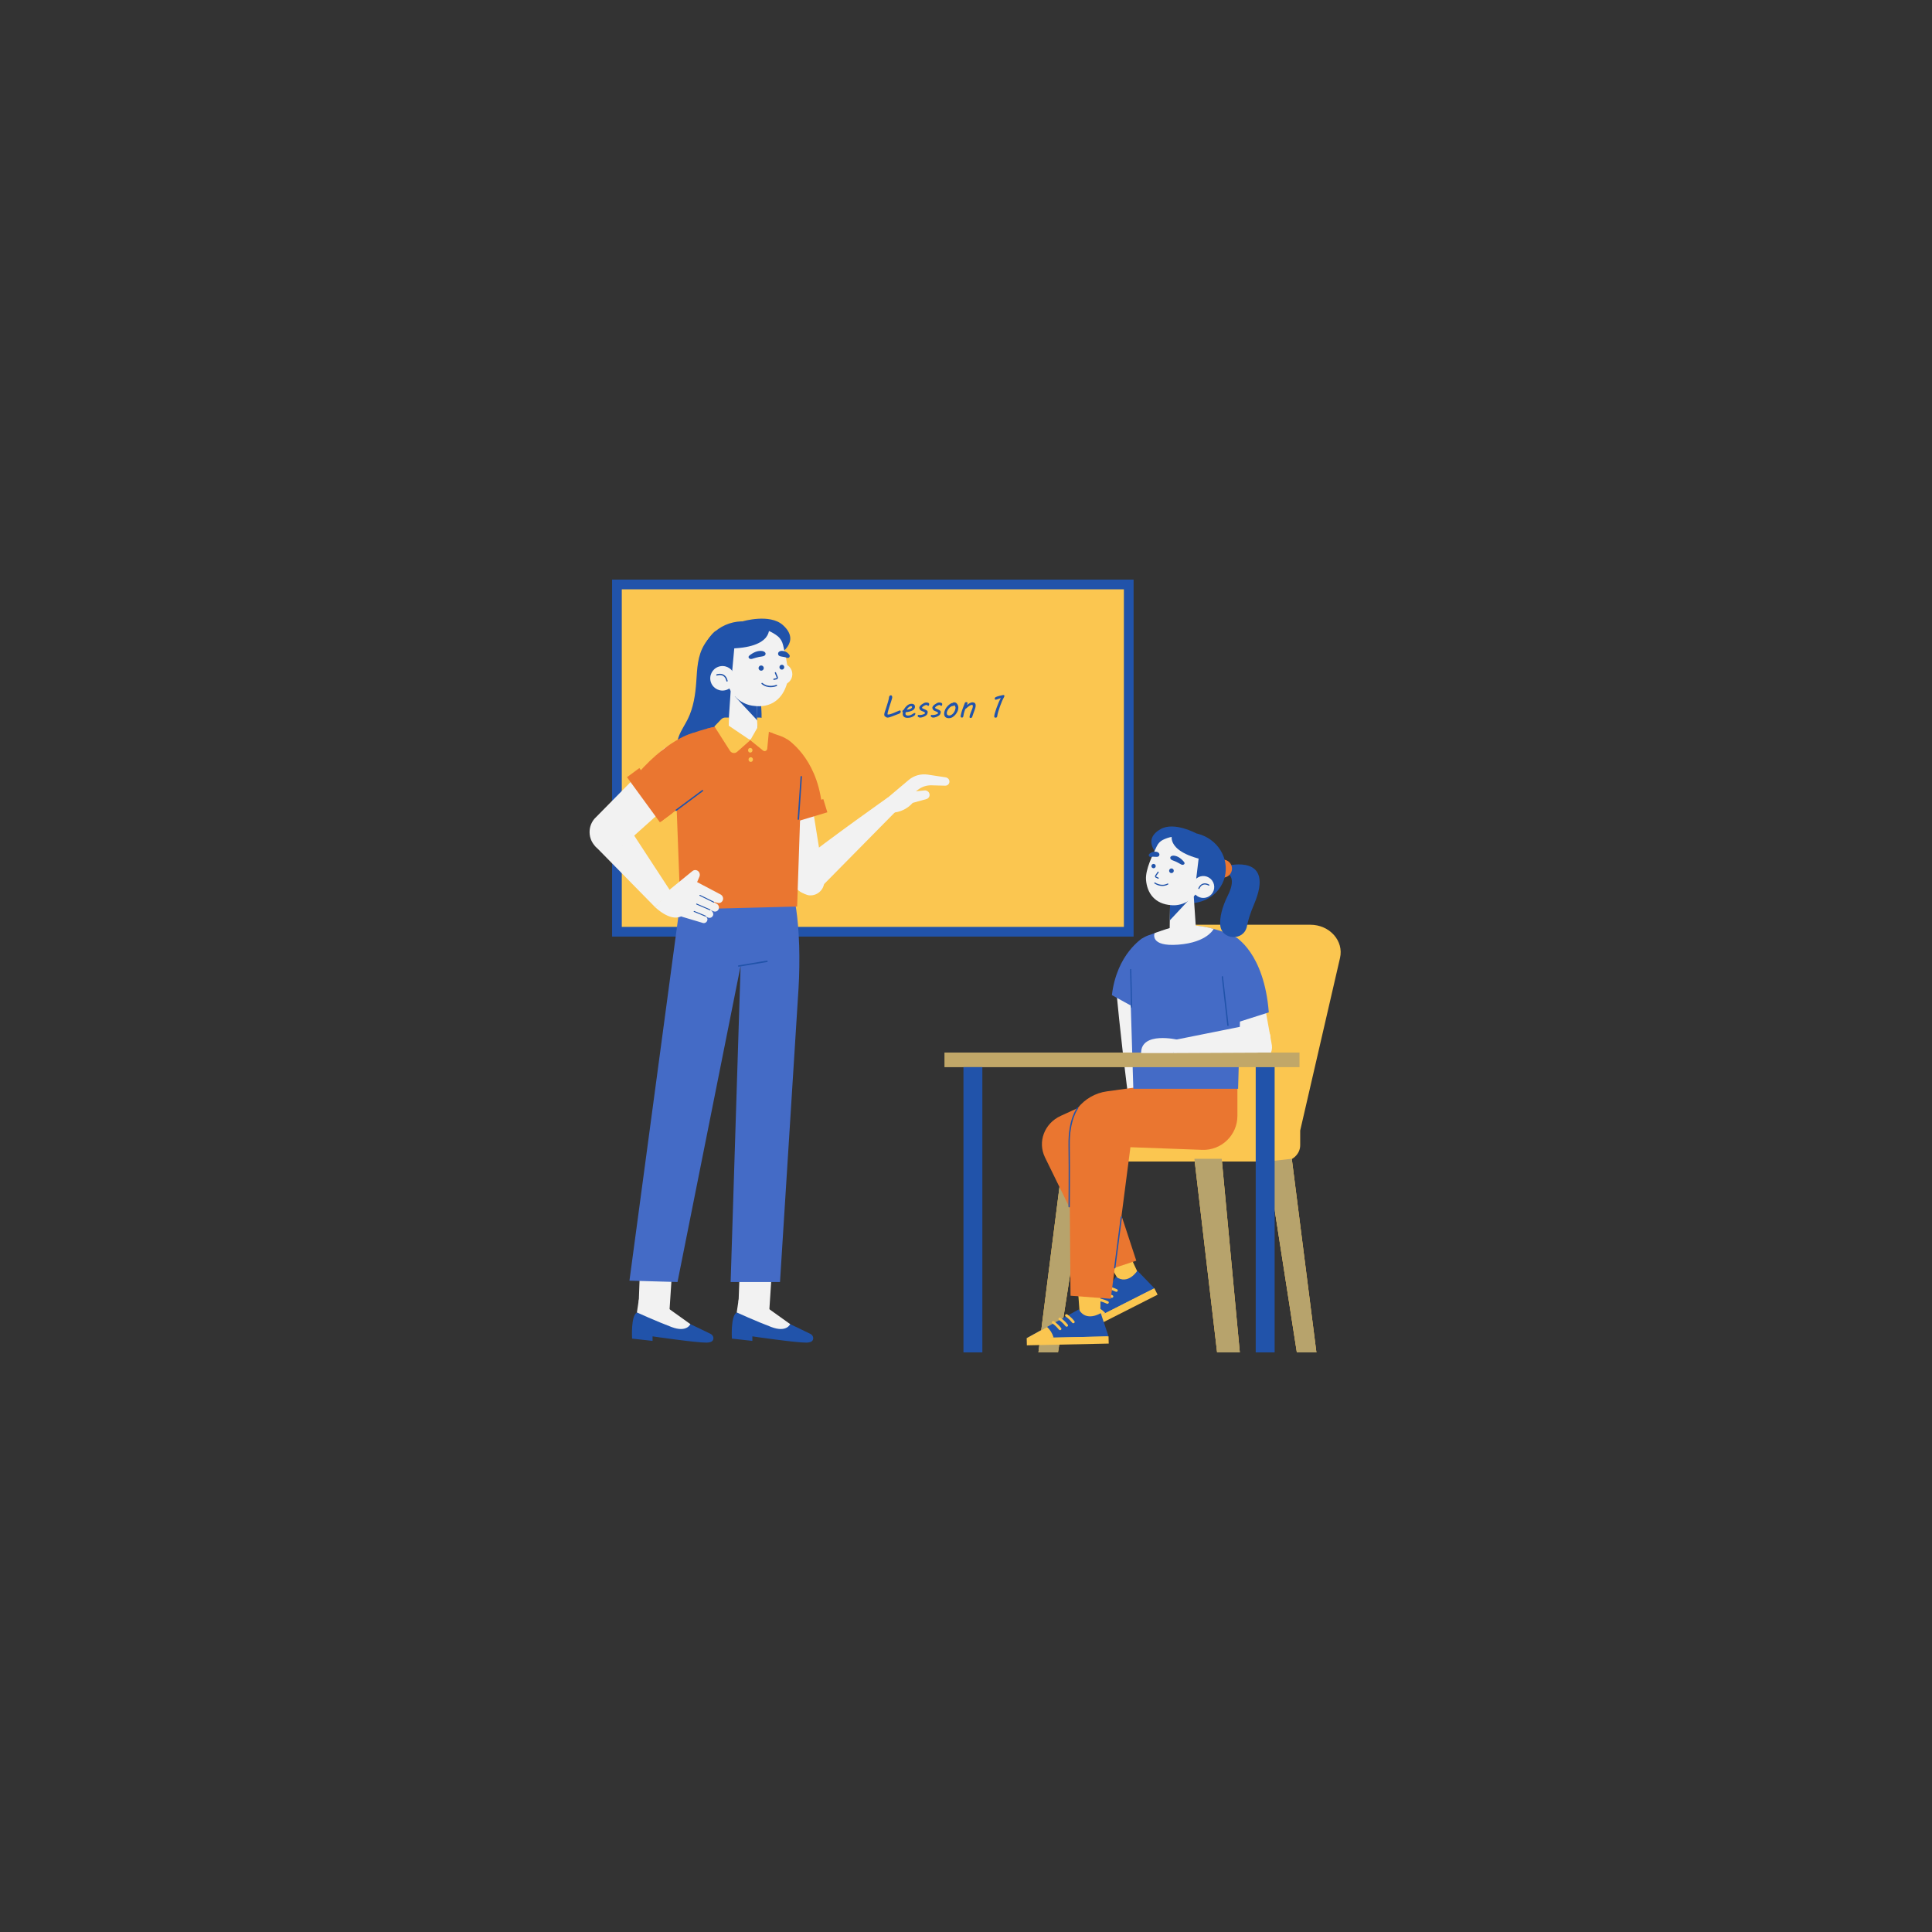 <svg xmlns="http://www.w3.org/2000/svg" xmlns:xlink="http://www.w3.org/1999/xlink" width="500" zoomAndPan="magnify" viewBox="0 0 375 375" height="500" preserveAspectRatio="xMidYMid meet" version="1.0"><rect x="0" y="0" width="375" height="375" fill="#333333" stroke="none"/><defs><filter x="0%" y="0%" width="100%" height="100%" id="id1"><feColorMatrix values="0 0 0 0 1 0 0 0 0 1 0 0 0 0 1 0 0 0 1 0" color-interpolation-filters="sRGB"/></filter><clipPath id="id2"><path d="M 217 179 L 260.863 179 L 260.863 226 L 217 226 Z M 217 179 " clip-rule="nonzero"/></clipPath><clipPath id="id3"><path d="M 118 112.5 L 221 112.5 L 221 182 L 118 182 Z M 118 112.5 " clip-rule="nonzero"/></clipPath><clipPath id="id4"><path d="M 201 224 L 212 224 L 212 262.5 L 201 262.5 Z M 201 224 " clip-rule="nonzero"/></clipPath><clipPath id="id5"><path d="M 231 224 L 241 224 L 241 262.5 L 231 262.5 Z M 231 224 " clip-rule="nonzero"/></clipPath><clipPath id="id6"><path d="M 245 224 L 256 224 L 256 262.5 L 245 262.5 Z M 245 224 " clip-rule="nonzero"/></clipPath><clipPath id="id7"><path d="M 201 224 L 212 224 L 212 262.5 L 201 262.5 Z M 201 224 " clip-rule="nonzero"/></clipPath><clipPath id="id8"><path d="M 231 224 L 241 224 L 241 262.5 L 231 262.5 Z M 231 224 " clip-rule="nonzero"/></clipPath><clipPath id="id9"><path d="M 245 224 L 256 224 L 256 262.5 L 245 262.5 Z M 245 224 " clip-rule="nonzero"/></clipPath><clipPath id="id10"><path d="M 201 224 L 257 224 L 257 262.5 L 201 262.5 Z M 201 224 " clip-rule="nonzero"/></clipPath><mask id="id11"><g filter="url(#id1)"><rect x="-37.5" width="450" fill="#000000" y="-37.5" height="450" fill-opacity="0.31"/></g></mask><clipPath id="id12"><path d="M 0.121 0.398 L 11 0.398 L 11 38.5 L 0.121 38.5 Z M 0.121 0.398 " clip-rule="nonzero"/></clipPath><clipPath id="id13"><path d="M 30 0.398 L 40 0.398 L 40 38.5 L 30 38.5 Z M 30 0.398 " clip-rule="nonzero"/></clipPath><clipPath id="id14"><path d="M 44 0.398 L 55 0.398 L 55 38.5 L 44 38.5 Z M 44 0.398 " clip-rule="nonzero"/></clipPath><clipPath id="id15"><rect x="0" width="56" y="0" height="39"/></clipPath><clipPath id="id16"><path d="M 209.465 253 L 216 253 L 216 257.246 L 209.465 257.246 Z M 209.465 253 " clip-rule="nonzero"/></clipPath><clipPath id="id17"><path d="M 220.762 246.641 C 220.762 246.641 218.988 249.492 216.609 247.828 L 209.895 257.242 L 224.07 250.055 Z M 220.762 246.641 " clip-rule="nonzero"/></clipPath><clipPath id="id18"><path d="M 199.145 256 L 205 256 L 205 259.828 L 199.145 259.828 Z M 199.145 256 " clip-rule="nonzero"/></clipPath><clipPath id="id19"><path d="M 213.652 254.879 C 213.652 254.879 210.824 256.684 209.395 254.152 L 199.277 259.734 L 215.164 259.391 Z M 213.652 254.879 " clip-rule="nonzero"/></clipPath><mask id="id20"><g filter="url(#id1)"><rect x="-37.5" width="450" fill="#000000" y="-37.5" height="450" fill-opacity="0.267"/></g></mask><clipPath id="id21"><path d="M 0.121 0.238 L 69.48 0.238 L 69.48 3.359 L 0.121 3.359 Z M 0.121 0.238 " clip-rule="nonzero"/></clipPath><clipPath id="id22"><rect x="0" width="70" y="0" height="4"/></clipPath><clipPath id="id23"><path d="M 187 207 L 191 207 L 191 262.5 L 187 262.5 Z M 187 207 " clip-rule="nonzero"/></clipPath><clipPath id="id24"><path d="M 243 207 L 248 207 L 248 262.5 L 243 262.5 Z M 243 207 " clip-rule="nonzero"/></clipPath></defs><g clip-path="url(#id2)"><path fill="#fbc650" d="M 230.141 179.492 L 254.332 179.492 C 258.07 179.492 260.863 182.609 260.098 185.934 L 252.367 219.434 L 252.367 222.289 C 252.367 224.035 250.805 225.453 248.879 225.453 L 217.727 225.453 L 217.727 213.375 L 239.246 211.859 Z M 230.141 179.492 " fill-opacity="1" fill-rule="nonzero"/></g><path fill="#f2f2f2" d="M 237.75 189.59 L 241.469 203.82 C 241.789 205.402 243.398 206.371 244.945 205.906 C 246.234 205.52 247.051 204.25 246.875 202.914 L 244.746 191.074 Z M 237.75 189.59 " fill-opacity="1" fill-rule="nonzero"/><g clip-path="url(#id3)"><path fill="#2153aa" d="M 118.805 112.5 L 220.027 112.5 L 220.027 181.789 L 118.805 181.789 Z M 118.805 112.5 " fill-opacity="1" fill-rule="nonzero"/></g><path fill="#fbc650" d="M 218.145 114.387 L 218.145 179.906 L 120.688 179.906 L 120.688 114.387 Z M 218.145 114.387 " fill-opacity="1" fill-rule="nonzero"/><path fill="#2153aa" d="M 153.371 257.008 L 157.277 258.895 C 157.691 259.094 157.941 259.551 157.812 259.984 C 157.711 260.324 157.375 260.586 156.508 260.602 C 154.578 260.637 146.031 259.387 146.031 259.387 L 146.031 260.266 L 142.062 259.824 C 142.062 259.824 141.785 255.395 142.996 254.746 Z M 153.371 257.008 " fill-opacity="1" fill-rule="nonzero"/><path fill="#f2f2f2" d="M 148.137 253.266 L 153.371 257.008 C 153.371 257.008 152.695 258.703 149.715 257.574 C 146.73 256.445 142.996 254.746 142.996 254.746 L 143.371 252.223 Z M 148.137 253.266 " fill-opacity="1" fill-rule="nonzero"/><path fill="#f2f2f2" d="M 143.352 252.789 L 143.848 239.203 L 150.34 238.836 L 149.277 255.016 Z M 143.352 252.789 " fill-opacity="1" fill-rule="nonzero"/><path fill="#2153aa" d="M 134 257.008 L 137.906 258.895 C 138.32 259.094 138.57 259.551 138.441 259.984 C 138.34 260.324 138.008 260.586 137.137 260.602 C 135.207 260.637 126.66 259.387 126.66 259.387 L 126.66 260.266 L 122.691 259.824 C 122.691 259.824 122.414 255.395 123.625 254.746 Z M 134 257.008 " fill-opacity="1" fill-rule="nonzero"/><path fill="#f2f2f2" d="M 128.766 253.266 L 134 257.008 C 134 257.008 133.324 258.703 130.344 257.574 C 127.359 256.445 123.625 254.746 123.625 254.746 L 124 252.223 Z M 128.766 253.266 " fill-opacity="1" fill-rule="nonzero"/><path fill="#f2f2f2" d="M 123.98 252.789 L 124.477 239.203 L 130.969 238.836 L 129.906 255.016 Z M 123.98 252.789 " fill-opacity="1" fill-rule="nonzero"/><path fill="#2153aa" d="M 138.988 122.48 C 138.699 122.473 138.094 123.25 137.914 123.477 C 137.496 123.996 137.078 124.516 136.73 125.086 C 135.375 127.309 135.32 129.777 135.148 132.297 C 134.977 134.797 134.605 137.332 133.496 139.578 C 132.953 140.676 132.238 141.695 131.793 142.836 C 131.348 143.98 131.203 145.328 131.805 146.398 C 131.859 146.496 131.922 146.594 132.023 146.652 C 134.883 148.289 138.496 148.797 141.707 148.062 C 142.598 147.859 143.48 147.582 144.262 147.109 C 146.484 145.777 147.551 143.074 147.77 140.488 C 147.984 137.902 147.508 135.312 147.402 132.719 C 147.324 130.828 147.426 128.844 146.59 127.145 C 146.207 126.367 145.645 125.691 145.086 125.027 C 144.5 124.324 143.898 123.609 143.105 123.148 C 141.969 122.484 140.309 122.52 138.988 122.48 Z M 138.988 122.48 " fill-opacity="1" fill-rule="nonzero"/><path fill="#446bc6" d="M 152.551 170.414 C 152.551 170.414 154.727 171.82 155.121 183.578 C 155.199 185.996 155.152 189.352 155 191.766 L 151.398 248.84 L 141.816 248.84 L 143.75 187.5 L 131.504 248.84 L 122.176 248.574 L 132.676 170.414 L 142.102 169.262 Z M 152.551 170.414 " fill-opacity="1" fill-rule="nonzero"/><path fill="#2153aa" d="M 143.383 187.641 C 143.316 187.641 143.258 187.594 143.246 187.523 C 143.234 187.449 143.285 187.379 143.359 187.367 L 148.848 186.453 C 148.922 186.445 148.996 186.492 149.008 186.566 C 149.02 186.641 148.969 186.715 148.895 186.727 L 143.406 187.637 C 143.398 187.641 143.391 187.641 143.383 187.641 Z M 143.383 187.641 " fill-opacity="1" fill-rule="nonzero"/><path fill="#f2f2f2" d="M 158.637 172.938 L 174.027 157.336 L 172.32 154.801 C 172.32 154.801 161.332 162.531 154.312 168.086 C 153.199 168.969 153.883 171.641 154.848 172.684 C 155.754 173.656 157.66 173.844 158.637 172.938 Z M 158.637 172.938 " fill-opacity="1" fill-rule="nonzero"/><path fill="#f2f2f2" d="M 172.629 157.766 C 172.629 157.766 175.281 157.973 177.148 155.84 L 179.816 155.098 C 180.234 154.984 180.488 154.582 180.422 154.156 C 180.348 153.699 179.918 153.371 179.453 153.418 L 177.785 153.59 L 178.246 153.242 C 178.977 152.691 179.879 152.406 180.812 152.43 L 183.461 152.504 C 183.762 152.512 184.039 152.355 184.184 152.098 C 184.465 151.602 184.145 150.973 183.566 150.883 L 180.098 150.355 C 178.754 150.152 177.398 150.527 176.383 151.387 L 170.918 156 Z M 172.629 157.766 " fill-opacity="1" fill-rule="nonzero"/><path fill="#f2f2f2" d="M 149.59 150.715 C 149.59 150.715 150.914 162.344 153.641 171.207 C 153.969 172.273 156.012 173.715 157.121 173.789 C 158.801 173.898 160.168 172.457 159.973 170.785 L 156.645 150.031 Z M 149.59 150.715 " fill-opacity="1" fill-rule="nonzero"/><path fill="#ea7630" d="M 152.762 143.484 C 152.762 143.484 158.402 146.852 159.496 155.973 L 151.445 160.406 Z M 152.762 143.484 " fill-opacity="1" fill-rule="nonzero"/><path fill="#ea7630" d="M 151.445 160.406 L 160.586 157.668 L 159.805 155.105 L 151.652 157.301 Z M 151.445 160.406 " fill-opacity="1" fill-rule="nonzero"/><path fill="#ea7630" d="M 141.988 140.637 C 139.211 140.875 136.473 141.484 133.883 142.523 C 133.25 142.777 132.625 143.055 132.055 143.355 C 130.258 144.297 130.793 146.332 131.02 148.414 L 132.078 176.531 L 154.723 175.953 L 155.621 149.34 C 155.82 146.441 154.105 143.777 151.461 142.844 C 148.496 141.793 144.875 140.621 143.297 140.527 Z M 141.988 140.637 " fill-opacity="1" fill-rule="nonzero"/><path fill="#2153aa" d="M 154.961 159.133 C 154.957 159.133 154.953 159.133 154.949 159.133 C 154.875 159.125 154.816 159.059 154.82 158.984 L 155.387 150.75 C 155.391 150.676 155.457 150.621 155.531 150.621 C 155.609 150.625 155.664 150.691 155.66 150.77 L 155.098 159.004 C 155.09 159.074 155.031 159.133 154.961 159.133 Z M 154.961 159.133 " fill-opacity="1" fill-rule="nonzero"/><path fill="#ea7630" d="M 150.125 142.379 C 150.125 142.379 145.957 140.742 143.297 140.523 C 143.297 140.523 139.66 140.68 137.164 141.453 C 137.164 141.453 138.547 144.414 144.93 144.898 C 151.312 145.387 150.125 142.379 150.125 142.379 Z M 150.125 142.379 " fill-opacity="1" fill-rule="nonzero"/><path fill="#f2f2f2" d="M 119.43 156.582 L 130.078 172.875 L 127.211 176.137 L 115.457 164.168 Z M 119.43 156.582 " fill-opacity="1" fill-rule="nonzero"/><path fill="#f2f2f2" d="M 139.863 173.617 L 135.309 171.211 L 135.754 170.172 C 135.918 169.793 135.816 169.348 135.508 169.086 C 135.191 168.816 134.734 168.809 134.41 169.066 L 129.922 172.727 L 127.211 176.137 C 129.672 178.324 131.281 178.297 132.207 177.875 C 132.312 177.91 132.422 177.953 132.531 177.984 L 136.316 179.113 C 136.668 179.27 137.074 179.117 137.246 178.762 C 137.371 178.508 137.414 178.094 136.684 177.711 L 137.414 178.094 C 137.785 178.262 138.215 178.094 138.387 177.715 C 138.551 177.379 138.352 176.938 137.922 176.648 L 138.48 176.875 C 138.883 177.059 139.359 176.852 139.512 176.406 C 139.641 176.02 139.445 175.594 139.094 175.41 L 138.289 174.988 L 139.246 175.227 C 139.688 175.391 140.176 175.145 140.32 174.664 C 140.445 174.254 140.23 173.812 139.863 173.617 Z M 139.863 173.617 " fill-opacity="1" fill-rule="nonzero"/><path fill="#2153aa" d="M 138.531 175.195 C 138.52 175.195 138.504 175.191 138.492 175.188 L 135.801 173.867 C 135.758 173.844 135.738 173.789 135.758 173.746 C 135.781 173.703 135.836 173.684 135.879 173.703 L 138.57 175.027 C 138.617 175.047 138.633 175.102 138.613 175.145 C 138.598 175.18 138.566 175.195 138.531 175.195 Z M 138.531 175.195 " fill-opacity="1" fill-rule="nonzero"/><path fill="#2153aa" d="M 137.809 176.688 C 137.797 176.688 137.785 176.688 137.773 176.68 L 135.176 175.559 C 135.129 175.539 135.109 175.484 135.129 175.441 C 135.148 175.395 135.203 175.375 135.246 175.395 L 137.844 176.516 C 137.891 176.535 137.91 176.59 137.891 176.637 C 137.875 176.668 137.844 176.688 137.809 176.688 Z M 137.809 176.688 " fill-opacity="1" fill-rule="nonzero"/><path fill="#2153aa" d="M 136.926 177.898 C 136.914 177.898 136.902 177.898 136.891 177.895 L 134.691 176.992 C 134.648 176.973 134.625 176.922 134.645 176.875 C 134.664 176.828 134.715 176.809 134.762 176.824 L 136.961 177.727 C 137.004 177.746 137.027 177.797 137.008 177.844 C 136.996 177.879 136.961 177.898 136.926 177.898 Z M 136.926 177.898 " fill-opacity="1" fill-rule="nonzero"/><path fill="#f2f2f2" d="M 134.367 152.094 L 120.824 164.23 C 119.559 165.559 117.566 165.762 116.078 164.715 C 114.199 163.395 113.879 160.656 115.395 158.906 L 128.129 145.977 C 129.648 144.219 132.227 144.004 134 145.484 C 135.984 147.137 136.152 150.215 134.367 152.094 Z M 134.367 152.094 " fill-opacity="1" fill-rule="nonzero"/><path fill="#ea7630" d="M 134.664 142.223 C 134.664 142.223 129.223 143.324 122.473 151.719 L 128.254 159.492 L 137.066 152.934 Z M 134.664 142.223 " fill-opacity="1" fill-rule="nonzero"/><path fill="#ea7630" d="M 128.086 159.609 L 130.434 157.863 L 124.102 149.078 L 121.699 150.855 Z M 128.086 159.609 " fill-opacity="1" fill-rule="nonzero"/><path fill="#2153aa" d="M 131.246 157.402 C 131.203 157.402 131.164 157.383 131.137 157.348 C 131.09 157.289 131.102 157.199 131.164 157.156 L 136.273 153.352 C 136.336 153.309 136.422 153.32 136.469 153.379 C 136.512 153.441 136.5 153.527 136.438 153.574 L 131.328 157.375 C 131.305 157.395 131.273 157.402 131.246 157.402 Z M 131.246 157.402 " fill-opacity="1" fill-rule="nonzero"/><path fill="#2153aa" d="M 144.156 120.598 C 144.156 120.598 149.398 119.051 151.941 121.312 C 155.66 124.625 151.062 127.125 151.062 127.125 Z M 144.156 120.598 " fill-opacity="1" fill-rule="nonzero"/><path fill="#2153aa" d="M 152.137 127.965 C 152.156 128.469 152.125 128.969 152.039 129.465 C 151.953 129.961 151.82 130.445 151.637 130.918 C 151.453 131.387 151.223 131.84 150.945 132.266 C 150.668 132.695 150.352 133.094 149.992 133.461 C 149.633 133.832 149.242 134.164 148.816 134.457 C 148.387 134.754 147.934 135.008 147.457 135.215 C 146.98 135.426 146.484 135.59 145.973 135.707 C 145.461 135.824 144.941 135.891 144.418 135.91 C 143.891 135.93 143.367 135.898 142.852 135.82 C 142.332 135.742 141.824 135.617 141.332 135.441 C 140.84 135.266 140.371 135.047 139.922 134.785 C 139.477 134.523 139.059 134.219 138.676 133.879 C 138.293 133.535 137.945 133.16 137.637 132.754 C 137.332 132.348 137.07 131.914 136.852 131.461 C 136.633 131.004 136.465 130.531 136.344 130.039 C 136.223 129.551 136.152 129.055 136.133 128.555 C 136.117 128.051 136.148 127.551 136.234 127.055 C 136.316 126.559 136.453 126.074 136.637 125.602 C 136.82 125.133 137.051 124.68 137.328 124.254 C 137.605 123.824 137.922 123.426 138.281 123.059 C 138.641 122.688 139.031 122.355 139.457 122.062 C 139.883 121.766 140.336 121.512 140.816 121.305 C 141.293 121.094 141.789 120.93 142.301 120.812 C 142.812 120.695 143.332 120.629 143.855 120.609 C 144.383 120.59 144.902 120.617 145.422 120.699 C 145.941 120.777 146.449 120.902 146.941 121.078 C 147.434 121.254 147.902 121.473 148.348 121.734 C 148.797 121.996 149.211 122.301 149.598 122.641 C 149.98 122.984 150.328 123.359 150.633 123.766 C 150.941 124.172 151.203 124.605 151.422 125.059 C 151.641 125.516 151.809 125.988 151.93 126.48 C 152.051 126.969 152.121 127.465 152.137 127.965 Z M 152.137 127.965 " fill-opacity="1" fill-rule="nonzero"/><path fill="#f2f2f2" d="M 153.793 130.859 C 153.793 131.133 153.738 131.398 153.637 131.652 C 153.531 131.906 153.379 132.133 153.188 132.324 C 152.992 132.52 152.766 132.672 152.512 132.777 C 152.258 132.883 151.996 132.934 151.719 132.934 C 151.445 132.934 151.18 132.883 150.926 132.777 C 150.672 132.672 150.449 132.52 150.254 132.324 C 150.062 132.133 149.91 131.906 149.805 131.652 C 149.699 131.398 149.648 131.133 149.648 130.859 C 149.648 130.582 149.699 130.316 149.805 130.062 C 149.91 129.809 150.062 129.586 150.254 129.391 C 150.449 129.195 150.672 129.047 150.926 128.941 C 151.18 128.836 151.445 128.781 151.719 128.781 C 151.996 128.781 152.258 128.836 152.512 128.941 C 152.766 129.047 152.992 129.195 153.188 129.391 C 153.379 129.586 153.531 129.809 153.637 130.062 C 153.738 130.316 153.793 130.582 153.793 130.859 Z M 153.793 130.859 " fill-opacity="1" fill-rule="nonzero"/><path fill="#f2f2f2" d="M 146.93 135.664 L 147.059 143.578 L 141.195 143.461 L 142.004 131.453 Z M 146.93 135.664 " fill-opacity="1" fill-rule="nonzero"/><path fill="#2153aa" d="M 146.996 139.84 L 142.609 135.141 L 146.93 135.664 Z M 146.996 139.84 " fill-opacity="1" fill-rule="nonzero"/><path fill="#f2f2f2" d="M 150.934 123.473 C 151.473 123.898 151.828 124.504 151.984 125.172 C 152.453 127.141 153.359 130.609 152.734 132.742 C 151.922 135.516 149.773 137.539 146.16 136.988 C 146.16 136.988 141.844 136.707 140.762 131.285 C 139.035 122.641 146.324 119.852 150.934 123.473 Z M 150.934 123.473 " fill-opacity="1" fill-rule="nonzero"/><path fill="#2153aa" d="M 150.215 131.973 C 150.16 131.973 150.109 131.934 150.094 131.879 C 150.082 131.809 150.121 131.742 150.188 131.73 L 150.695 131.617 C 150.734 131.602 150.762 131.555 150.75 131.508 L 150.391 130.633 C 150.367 130.57 150.395 130.496 150.461 130.469 C 150.523 130.445 150.598 130.473 150.621 130.539 L 150.984 131.426 C 151.035 131.621 150.934 131.801 150.762 131.855 L 150.242 131.973 C 150.234 131.973 150.227 131.973 150.215 131.973 Z M 150.215 131.973 " fill-opacity="1" fill-rule="nonzero"/><path fill="#2153aa" d="M 148.246 129.676 C 148.246 129.816 148.199 129.938 148.098 130.035 C 148 130.133 147.883 130.184 147.742 130.184 C 147.602 130.184 147.484 130.133 147.383 130.035 C 147.285 129.938 147.234 129.816 147.234 129.676 C 147.234 129.535 147.285 129.418 147.383 129.316 C 147.484 129.219 147.602 129.168 147.742 129.168 C 147.883 129.168 148 129.219 148.098 129.316 C 148.199 129.418 148.246 129.535 148.246 129.676 Z M 148.246 129.676 " fill-opacity="1" fill-rule="nonzero"/><path fill="#2153aa" d="M 151.289 129.5 C 151.289 129.762 151.496 129.973 151.758 129.973 C 152.016 129.973 152.223 129.762 152.223 129.5 C 152.223 129.242 152.016 129.031 151.758 129.031 C 151.496 129.031 151.289 129.242 151.289 129.5 Z M 151.289 129.5 " fill-opacity="1" fill-rule="nonzero"/><path fill="#2153aa" d="M 149.582 133.387 C 149.055 133.387 148.422 133.246 147.832 132.758 C 147.781 132.715 147.773 132.637 147.816 132.582 C 147.863 132.531 147.938 132.523 147.992 132.566 C 149.188 133.562 150.656 132.934 150.672 132.93 C 150.734 132.902 150.805 132.93 150.836 132.992 C 150.863 133.055 150.832 133.129 150.77 133.156 C 150.734 133.172 150.242 133.387 149.582 133.387 Z M 149.582 133.387 " fill-opacity="1" fill-rule="nonzero"/><path fill="#2153aa" d="M 151.051 126.727 C 151.051 126.727 150.863 127.297 151.57 127.414 C 152.105 127.504 152.449 127.551 152.75 127.68 C 152.918 127.754 153.117 127.695 153.223 127.539 C 153.305 127.414 153.305 127.25 153.223 127.125 C 153.059 126.871 152.699 126.477 152.047 126.359 C 151.211 126.211 151.051 126.727 151.051 126.727 Z M 151.051 126.727 " fill-opacity="1" fill-rule="nonzero"/><path fill="#2153aa" d="M 148.574 126.754 C 148.574 126.754 148.789 127.324 147.875 127.426 C 147.184 127.5 146.355 127.762 145.965 127.887 C 145.742 127.957 145.488 127.891 145.367 127.734 C 145.266 127.605 145.27 127.445 145.379 127.32 C 145.605 127.07 146.469 126.461 147.309 126.359 C 148.391 126.23 148.574 126.754 148.574 126.754 Z M 148.574 126.754 " fill-opacity="1" fill-rule="nonzero"/><path fill="#2153aa" d="M 149.262 121.926 C 149.262 121.926 150.09 126.426 139.246 125.824 C 139.246 125.824 138.613 119.531 149.262 121.926 Z M 149.262 121.926 " fill-opacity="1" fill-rule="nonzero"/><path fill="#2153aa" d="M 142.609 124.902 L 142.004 131.453 L 136.879 127.09 Z M 142.609 124.902 " fill-opacity="1" fill-rule="nonzero"/><path fill="#f2f2f2" d="M 137.988 132.434 C 138.414 133.676 139.766 134.34 141.008 133.91 C 142.246 133.484 142.906 132.129 142.48 130.887 C 142.055 129.645 140.703 128.98 139.461 129.41 C 138.223 129.836 137.562 131.191 137.988 132.434 Z M 137.988 132.434 " fill-opacity="1" fill-rule="nonzero"/><path fill="#2153aa" d="M 141.113 132.301 C 141.059 132.301 141.008 132.262 140.992 132.203 C 140.883 131.699 140.66 131.355 140.336 131.176 C 139.816 130.891 139.188 131.121 139.18 131.121 C 139.117 131.145 139.047 131.113 139.023 131.047 C 138.996 130.984 139.031 130.91 139.094 130.887 C 139.125 130.875 139.832 130.617 140.453 130.957 C 140.848 131.172 141.109 131.574 141.238 132.148 C 141.25 132.219 141.207 132.285 141.141 132.297 C 141.133 132.301 141.125 132.301 141.113 132.301 Z M 141.113 132.301 " fill-opacity="1" fill-rule="nonzero"/><path fill="#fbc650" d="M 145.625 143.672 L 141.449 140.852 L 141.492 139.277 L 140.77 139.277 C 140.473 139.277 140.188 139.402 139.977 139.621 L 138.668 140.992 L 141.676 145.715 C 141.988 146.211 142.645 146.309 143.078 145.926 Z M 145.625 143.672 " fill-opacity="1" fill-rule="nonzero"/><path fill="#fbc650" d="M 146.934 139.277 L 147.477 139.277 C 147.852 139.277 148.203 139.473 148.414 139.801 L 149.316 141.215 L 148.922 145.312 C 148.883 145.727 148.422 145.938 148.105 145.68 L 145.625 143.672 L 147.023 141.223 Z M 146.934 139.277 " fill-opacity="1" fill-rule="nonzero"/><path fill="#fbc650" d="M 146.059 145.625 C 146.059 145.875 145.863 146.078 145.625 146.078 C 145.387 146.078 145.195 145.875 145.195 145.625 C 145.195 145.375 145.387 145.172 145.625 145.172 C 145.863 145.172 146.059 145.375 146.059 145.625 Z M 146.059 145.625 " fill-opacity="1" fill-rule="nonzero"/><path fill="#fbc650" d="M 146.152 147.43 C 146.152 147.68 145.961 147.883 145.723 147.883 C 145.484 147.883 145.289 147.68 145.289 147.43 C 145.289 147.18 145.484 146.977 145.723 146.977 C 145.961 146.977 146.152 147.18 146.152 147.43 Z M 146.152 147.43 " fill-opacity="1" fill-rule="nonzero"/><g clip-path="url(#id4)"><path fill="#fbc650" d="M 211.121 225.453 L 205.355 262.508 L 201.559 262.508 L 206.34 224.918 Z M 211.121 225.453 " fill-opacity="1" fill-rule="nonzero"/></g><g clip-path="url(#id5)"><path fill="#fbc650" d="M 231.836 224.918 L 236.242 262.508 L 240.645 262.508 L 237.129 224.918 Z M 231.836 224.918 " fill-opacity="1" fill-rule="nonzero"/></g><g clip-path="url(#id6)"><path fill="#fbc650" d="M 245.953 225.453 L 251.719 262.508 L 255.512 262.508 L 250.734 224.918 Z M 245.953 225.453 " fill-opacity="1" fill-rule="nonzero"/></g><g clip-path="url(#id7)"><path fill="#fbc650" d="M 211.121 225.453 L 205.355 262.508 L 201.559 262.508 L 206.34 224.918 Z M 211.121 225.453 " fill-opacity="1" fill-rule="nonzero"/></g><g clip-path="url(#id8)"><path fill="#fbc650" d="M 231.836 224.918 L 236.242 262.508 L 240.645 262.508 L 237.129 224.918 Z M 231.836 224.918 " fill-opacity="1" fill-rule="nonzero"/></g><g clip-path="url(#id9)"><path fill="#fbc650" d="M 245.953 225.453 L 251.719 262.508 L 255.512 262.508 L 250.734 224.918 Z M 245.953 225.453 " fill-opacity="1" fill-rule="nonzero"/></g><g clip-path="url(#id10)"><g mask="url(#id11)"><g transform="matrix(1, 0, 0, 1, 201, 224)"><g clip-path="url(#id15)"><g clip-path="url(#id12)"><path fill="#2153aa" d="M 10.121 1.453 L 4.355 38.508 L 0.559 38.508 L 5.34 0.918 Z M 10.121 1.453 " fill-opacity="1" fill-rule="nonzero"/></g><g clip-path="url(#id13)"><path fill="#2153aa" d="M 30.836 0.918 L 35.242 38.508 L 39.645 38.508 L 36.129 0.918 Z M 30.836 0.918 " fill-opacity="1" fill-rule="nonzero"/></g><g clip-path="url(#id14)"><path fill="#2153aa" d="M 44.953 1.453 L 50.719 38.508 L 54.512 38.508 L 49.734 0.918 Z M 44.953 1.453 " fill-opacity="1" fill-rule="nonzero"/></g></g></g></g></g><path fill="#fbc650" d="M 203.652 259.734 L 206.34 258.73 L 213.637 258.832 L 215.164 259.391 L 212.68 260.258 L 204.656 260.258 Z M 203.652 259.734 " fill-opacity="1" fill-rule="nonzero"/><path fill="#fbc650" d="M 224.07 250.055 L 216.09 253.223 L 207.781 257.039 L 208.375 258.625 L 217.43 253.793 L 223.953 250.406 Z M 224.07 250.055 " fill-opacity="1" fill-rule="nonzero"/><path fill="#fbc650" d="M 218.18 241.277 L 221.359 248.09 L 217.957 249.949 L 214.141 243.297 Z M 218.18 241.277 " fill-opacity="1" fill-rule="nonzero"/><path fill="#2153aa" d="M 220.762 246.641 C 220.762 246.641 218.988 249.492 216.609 247.828 L 209.895 257.242 L 224.07 250.055 Z M 220.762 246.641 " fill-opacity="1" fill-rule="nonzero"/><g clip-path="url(#id16)"><g clip-path="url(#id17)"><path fill="#fbc650" d="M 210.078 253.539 C 210.078 253.539 213.852 252.312 215.758 256.82 L 208.852 258.188 Z M 210.078 253.539 " fill-opacity="1" fill-rule="nonzero"/></g></g><path fill="#fbc650" d="M 209.887 257.246 L 224.062 250.055 L 224.691 251.297 L 210.516 258.488 Z M 209.887 257.246 " fill-opacity="1" fill-rule="nonzero"/><path fill="#fbc650" d="M 216.707 250.746 C 216.66 250.746 216.613 250.738 216.57 250.719 C 215.66 250.27 214.926 250.188 214.918 250.188 C 214.773 250.172 214.676 250.047 214.695 249.906 C 214.715 249.766 214.852 249.664 214.992 249.676 C 215.027 249.68 215.824 249.766 216.824 250.258 C 216.953 250.32 217 250.477 216.93 250.602 C 216.883 250.688 216.797 250.738 216.707 250.746 Z M 216.707 250.746 " fill-opacity="1" fill-rule="nonzero"/><path fill="#fbc650" d="M 215.836 251.906 C 215.789 251.91 215.742 251.902 215.699 251.883 C 214.785 251.434 214.055 251.352 214.047 251.352 C 213.902 251.336 213.801 251.211 213.824 251.066 C 213.844 250.926 213.98 250.824 214.121 250.84 C 214.156 250.844 214.949 250.93 215.953 251.422 C 216.082 251.484 216.129 251.637 216.059 251.766 C 216.012 251.848 215.926 251.902 215.836 251.906 Z M 215.836 251.906 " fill-opacity="1" fill-rule="nonzero"/><path fill="#fbc650" d="M 214.965 253.07 C 214.918 253.074 214.871 253.066 214.828 253.043 C 213.914 252.594 213.18 252.512 213.176 252.512 C 213.031 252.496 212.93 252.371 212.949 252.23 C 212.973 252.09 213.109 251.988 213.25 252.004 C 213.285 252.004 214.078 252.09 215.082 252.582 C 215.211 252.645 215.258 252.801 215.188 252.926 C 215.141 253.012 215.055 253.062 214.965 253.07 Z M 214.965 253.07 " fill-opacity="1" fill-rule="nonzero"/><path fill="#fbc650" d="M 213.637 248.926 L 213.566 256.445 L 209.695 256.648 L 209.125 248.996 Z M 213.637 248.926 " fill-opacity="1" fill-rule="nonzero"/><path fill="#2153aa" d="M 213.652 254.879 C 213.652 254.879 210.824 256.684 209.395 254.152 L 199.277 259.734 L 215.164 259.391 Z M 213.652 254.879 " fill-opacity="1" fill-rule="nonzero"/><g clip-path="url(#id18)"><g clip-path="url(#id19)"><path fill="#fbc650" d="M 201.043 256.473 C 201.043 256.473 204.977 257 204.75 261.891 L 197.934 260.133 Z M 201.043 256.473 " fill-opacity="1" fill-rule="nonzero"/></g></g><path fill="#fbc650" d="M 199.281 259.738 L 215.168 259.395 L 215.199 260.785 L 199.312 261.129 Z M 199.281 259.738 " fill-opacity="1" fill-rule="nonzero"/><path fill="#fbc650" d="M 208.227 256.824 C 208.184 256.809 208.145 256.781 208.117 256.742 C 207.484 255.941 206.859 255.551 206.852 255.547 C 206.73 255.469 206.695 255.312 206.773 255.195 C 206.855 255.078 207.02 255.047 207.141 255.121 C 207.172 255.137 207.852 255.559 208.543 256.438 C 208.633 256.551 208.605 256.707 208.488 256.793 C 208.41 256.848 208.312 256.855 208.227 256.824 Z M 208.227 256.824 " fill-opacity="1" fill-rule="nonzero"/><path fill="#fbc650" d="M 206.938 257.496 C 206.895 257.48 206.855 257.449 206.828 257.414 C 206.195 256.613 205.57 256.223 205.566 256.219 C 205.441 256.141 205.406 255.984 205.484 255.867 C 205.566 255.75 205.734 255.715 205.855 255.789 C 205.883 255.809 206.562 256.23 207.254 257.109 C 207.344 257.219 207.32 257.379 207.199 257.465 C 207.121 257.52 207.023 257.527 206.938 257.496 Z M 206.938 257.496 " fill-opacity="1" fill-rule="nonzero"/><path fill="#fbc650" d="M 205.652 258.164 C 205.609 258.148 205.57 258.121 205.539 258.082 C 204.91 257.281 204.281 256.891 204.277 256.887 C 204.152 256.812 204.117 256.656 204.195 256.535 C 204.277 256.418 204.445 256.387 204.566 256.461 C 204.594 256.477 205.273 256.898 205.965 257.777 C 206.055 257.891 206.031 258.051 205.91 258.133 C 205.836 258.191 205.734 258.199 205.652 258.164 Z M 205.652 258.164 " fill-opacity="1" fill-rule="nonzero"/><path fill="#f2f2f2" d="M 223.695 204.453 C 223.691 204.707 223.688 204.961 223.684 205.219 C 223.59 209.223 223.117 213.188 222.793 217.184 C 222.434 219.496 221.48 220.215 220.727 220.41 C 220.684 220.484 220.637 220.551 220.594 220.617 L 218.934 222.965 C 218.805 223.207 218.492 223.316 218.215 223.199 C 218.016 223.121 217.793 222.926 218.016 222.383 L 217.789 222.918 C 217.652 223.18 217.316 223.285 217.027 223.156 C 216.766 223.051 216.664 222.723 216.773 222.371 L 216.559 222.75 C 216.41 223.031 216.031 223.137 215.719 222.965 C 215.453 222.816 215.359 222.5 215.469 222.238 L 215.711 221.691 L 215.734 221.641 L 215.289 222.207 C 215.117 222.496 214.707 222.59 214.383 222.395 C 214.105 222.234 214.016 221.898 214.137 221.621 L 215.609 218.238 L 214.836 217.879 C 214.551 217.754 214.387 217.465 214.438 217.184 C 214.488 216.891 214.758 216.676 215.074 216.668 L 219.477 216.586 C 218.359 208.277 217.398 199.988 216.609 191.648 C 216.59 189.754 218.293 188.188 220.316 188.188 C 220.387 188.188 220.453 188.188 220.527 188.191 C 222.422 188.293 222.43 190.27 222.809 191.992 C 223.684 195.977 223.738 200.137 223.695 204.453 Z M 223.695 204.453 " fill-opacity="1" fill-rule="nonzero"/><path fill="#2153aa" d="M 215.652 221.883 C 215.641 221.883 215.633 221.879 215.621 221.875 C 215.59 221.859 215.574 221.82 215.59 221.789 L 216.516 219.84 C 216.531 219.809 216.57 219.793 216.602 219.809 C 216.637 219.824 216.648 219.863 216.633 219.898 L 215.711 221.844 C 215.699 221.867 215.676 221.883 215.652 221.883 Z M 215.652 221.883 " fill-opacity="1" fill-rule="nonzero"/><path fill="#2153aa" d="M 216.816 222.355 C 216.805 222.355 216.793 222.352 216.785 222.348 C 216.75 222.332 216.738 222.289 216.758 222.258 L 217.719 220.461 C 217.738 220.43 217.777 220.418 217.809 220.438 C 217.844 220.453 217.855 220.492 217.836 220.527 L 216.871 222.32 C 216.859 222.344 216.836 222.355 216.816 222.355 Z M 216.816 222.355 " fill-opacity="1" fill-rule="nonzero"/><path fill="#2153aa" d="M 217.93 222.605 C 217.918 222.605 217.91 222.602 217.898 222.598 C 217.867 222.578 217.855 222.539 217.875 222.508 L 218.715 221.012 C 218.734 220.98 218.773 220.969 218.805 220.988 C 218.836 221.004 218.848 221.047 218.828 221.078 L 217.988 222.57 C 217.977 222.594 217.953 222.605 217.93 222.605 Z M 217.93 222.605 " fill-opacity="1" fill-rule="nonzero"/><path fill="#ea7630" d="M 240.18 208.34 L 240.18 216.586 C 240.18 220.328 237.078 223.32 233.348 223.184 L 219.414 222.672 L 217.688 235.977 L 220.551 244.699 L 216.375 246.082 L 215.594 252.094 L 207.789 251.5 L 207.648 234.496 L 202.836 224.66 C 201.355 221.633 202.711 218.039 205.883 216.59 L 209.176 215.082 C 210.547 213.344 212.559 212.145 214.848 211.832 Z M 240.18 208.34 " fill-opacity="1" fill-rule="nonzero"/><path fill="#446bc6" d="M 221.773 182.109 C 221.773 182.109 216.785 185.086 215.816 193.152 L 222.938 197.07 Z M 221.773 182.109 " fill-opacity="1" fill-rule="nonzero"/><path fill="#446bc6" d="M 231.297 179.59 C 233.754 179.801 236.176 180.34 238.461 181.258 C 239.348 181.609 240.34 182.043 240.879 182.875 C 241.605 183.992 241.039 185.25 240.996 186.465 C 240.996 186.465 240.316 211.328 240.316 211.328 L 219.977 211.328 L 219.242 187.285 C 219.066 184.723 220.582 182.363 222.922 181.539 C 225.543 180.613 228.746 179.574 230.141 179.492 Z M 231.297 179.59 " fill-opacity="1" fill-rule="nonzero"/><path fill="#2153aa" d="M 219.648 195.594 C 219.586 195.594 219.531 195.547 219.531 195.484 L 219.348 188.188 C 219.344 188.125 219.395 188.07 219.461 188.07 C 219.52 188.074 219.578 188.117 219.578 188.18 L 219.762 195.477 C 219.762 195.539 219.711 195.594 219.648 195.594 Z M 219.648 195.594 " fill-opacity="1" fill-rule="nonzero"/><path fill="#f2f2f2" d="M 224.102 181.129 C 224.102 181.129 227.785 179.684 230.141 179.492 C 230.141 179.492 233.355 179.629 235.562 180.309 C 235.562 180.309 234.34 182.93 228.695 183.359 C 223.055 183.789 224.102 181.129 224.102 181.129 Z M 224.102 181.129 " fill-opacity="1" fill-rule="nonzero"/><path fill="#446bc6" d="M 239.809 181.895 C 239.809 181.895 245.363 184.891 246.273 196.5 L 238.117 199.094 L 235.168 189.832 Z M 239.809 181.895 " fill-opacity="1" fill-rule="nonzero"/><path fill="#2153aa" d="M 207.52 234.355 C 207.449 234.355 207.395 234.297 207.395 234.227 C 207.398 234.16 207.469 227.297 207.391 222.293 C 207.312 217.238 209 215.098 209.07 215.008 C 209.113 214.953 209.195 214.945 209.246 214.988 C 209.301 215.031 209.309 215.109 209.266 215.164 C 209.25 215.188 207.566 217.336 207.641 222.289 C 207.719 227.297 207.648 234.16 207.645 234.23 C 207.645 234.301 207.59 234.355 207.52 234.355 Z M 207.52 234.355 " fill-opacity="1" fill-rule="nonzero"/><path fill="#2153aa" d="M 216.375 246.207 C 216.371 246.207 216.367 246.207 216.359 246.207 C 216.293 246.195 216.242 246.133 216.25 246.066 L 217.531 236.195 C 217.543 236.129 217.602 236.082 217.672 236.09 C 217.742 236.098 217.789 236.16 217.781 236.23 L 216.5 246.098 C 216.492 246.16 216.438 246.207 216.375 246.207 Z M 216.375 246.207 " fill-opacity="1" fill-rule="nonzero"/><path fill="#2153aa" d="M 238.344 199.145 C 238.281 199.145 238.227 199.098 238.219 199.035 L 237.141 189.605 C 237.133 189.535 237.184 189.473 237.25 189.465 C 237.316 189.457 237.383 189.508 237.391 189.574 L 238.469 199.008 C 238.477 199.074 238.426 199.137 238.355 199.145 C 238.352 199.145 238.348 199.145 238.344 199.145 Z M 238.344 199.145 " fill-opacity="1" fill-rule="nonzero"/><path fill="#fbc650" d="M 199.277 259.734 L 202.027 259.238 L 204.504 259.621 L 202.996 260.152 L 200.207 260.152 Z M 199.277 259.734 " fill-opacity="1" fill-rule="nonzero"/><path fill="#fbc650" d="M 183.328 204.301 L 252.234 204.301 L 252.234 207.133 L 183.328 207.133 Z M 183.328 204.301 " fill-opacity="1" fill-rule="nonzero"/><g mask="url(#id20)"><g transform="matrix(1, 0, 0, 1, 183, 204)"><g clip-path="url(#id22)"><g clip-path="url(#id21)"><path fill="#2153aa" d="M 0.328 0.301 L 69.234 0.301 L 69.234 3.133 L 0.328 3.133 Z M 0.328 0.301 " fill-opacity="1" fill-rule="nonzero"/></g></g></g></g><path fill="#f2f2f2" d="M 227.766 204.398 L 244.047 204.324 C 245.336 204.309 246.641 202.664 246.605 201.371 C 246.566 199.934 245.066 198.426 243.66 198.711 L 227.738 201.898 Z M 227.766 204.398 " fill-opacity="1" fill-rule="nonzero"/><path fill="#f2f2f2" d="M 228.629 201.82 C 228.629 201.82 221.484 200.109 221.484 204.398 L 227.766 204.398 Z M 228.629 201.82 " fill-opacity="1" fill-rule="nonzero"/><path fill="#2153aa" d="M 238.359 168.027 C 238.359 168.027 247.602 165.676 243.406 175.539 C 242.676 177.25 242.246 178.641 242.031 179.773 C 241.453 182.77 237.004 182.508 236.84 179.461 C 236.762 178 237.176 176.133 238.348 173.75 C 238.348 173.75 240.242 170.273 238.047 169.473 Z M 238.359 168.027 " fill-opacity="1" fill-rule="nonzero"/><path fill="#ea7630" d="M 239.133 168.598 C 239.133 168.828 239.09 169.051 239 169.266 C 238.914 169.477 238.789 169.668 238.625 169.828 C 238.461 169.992 238.273 170.117 238.059 170.207 C 237.848 170.297 237.625 170.34 237.395 170.34 C 237.164 170.34 236.941 170.297 236.73 170.207 C 236.516 170.117 236.328 169.992 236.164 169.828 C 236.004 169.668 235.875 169.477 235.789 169.266 C 235.699 169.051 235.656 168.828 235.656 168.598 C 235.656 168.367 235.699 168.145 235.789 167.93 C 235.875 167.719 236.004 167.531 236.164 167.367 C 236.328 167.203 236.516 167.078 236.73 166.988 C 236.941 166.898 237.164 166.855 237.395 166.855 C 237.625 166.855 237.848 166.898 238.059 166.988 C 238.273 167.078 238.461 167.203 238.625 167.367 C 238.789 167.531 238.914 167.719 239 167.93 C 239.09 168.145 239.133 168.367 239.133 168.598 Z M 239.133 168.598 " fill-opacity="1" fill-rule="nonzero"/><path fill="#2153aa" d="M 232.215 161.766 C 232.215 161.766 227.93 159.426 225.285 160.922 C 221.414 163.113 224.961 166.164 224.961 166.164 Z M 232.215 161.766 " fill-opacity="1" fill-rule="nonzero"/><path fill="#2153aa" d="M 232.477 161.828 C 232.93 161.941 233.371 162.102 233.793 162.301 C 234.219 162.496 234.621 162.734 235 163.008 C 235.379 163.281 235.727 163.586 236.043 163.926 C 236.359 164.262 236.641 164.629 236.883 165.016 C 237.129 165.406 237.328 165.816 237.492 166.242 C 237.652 166.668 237.77 167.102 237.84 167.551 C 237.914 167.996 237.938 168.445 237.918 168.895 C 237.898 169.344 237.836 169.785 237.727 170.219 C 237.613 170.656 237.461 171.074 237.262 171.48 C 237.066 171.883 236.828 172.266 236.555 172.621 C 236.277 172.98 235.969 173.309 235.621 173.605 C 235.277 173.902 234.906 174.164 234.504 174.391 C 234.105 174.617 233.684 174.801 233.246 174.945 C 232.805 175.094 232.355 175.195 231.891 175.254 C 231.43 175.312 230.965 175.328 230.496 175.301 C 230.027 175.27 229.566 175.199 229.109 175.082 C 228.656 174.969 228.215 174.809 227.789 174.609 C 227.367 174.414 226.965 174.176 226.586 173.902 C 226.207 173.629 225.859 173.324 225.543 172.984 C 225.227 172.648 224.945 172.281 224.703 171.895 C 224.457 171.504 224.254 171.094 224.094 170.668 C 223.934 170.242 223.816 169.809 223.746 169.359 C 223.672 168.914 223.645 168.465 223.664 168.016 C 223.684 167.566 223.75 167.125 223.859 166.688 C 223.973 166.254 224.125 165.836 224.32 165.43 C 224.52 165.027 224.754 164.645 225.031 164.289 C 225.309 163.93 225.617 163.602 225.965 163.305 C 226.309 163.008 226.68 162.746 227.082 162.52 C 227.48 162.293 227.898 162.109 228.34 161.965 C 228.781 161.816 229.23 161.715 229.695 161.656 C 230.156 161.598 230.621 161.582 231.09 161.609 C 231.559 161.641 232.02 161.711 232.477 161.828 Z M 232.477 161.828 " fill-opacity="1" fill-rule="nonzero"/><path fill="#f2f2f2" d="M 227.117 174.918 L 227.004 181.988 L 232.238 181.879 L 231.52 171.156 Z M 227.117 174.918 " fill-opacity="1" fill-rule="nonzero"/><path fill="#2153aa" d="M 227.059 178.645 L 230.977 174.449 L 227.117 174.918 Z M 227.059 178.645 " fill-opacity="1" fill-rule="nonzero"/><path fill="#f2f2f2" d="M 225.688 163.031 C 225.176 163.289 224.781 163.73 224.535 164.246 C 223.758 165.875 222.297 168.758 222.441 170.75 C 222.629 173.324 224.125 175.496 227.387 175.695 C 227.387 175.695 231.207 176.27 233.172 171.734 C 236.32 164.48 230.406 160.668 225.688 163.031 Z M 225.688 163.031 " fill-opacity="1" fill-rule="nonzero"/><path fill="#2153aa" d="M 224.809 170.559 C 224.793 170.559 224.777 170.555 224.762 170.547 L 224.34 170.352 C 224.191 170.27 224.137 170.09 224.211 169.945 L 224.703 169.223 C 224.738 169.172 224.805 169.16 224.855 169.195 C 224.906 169.23 224.922 169.301 224.887 169.352 L 224.398 170.059 C 224.387 170.086 224.402 170.133 224.441 170.152 L 224.855 170.344 C 224.91 170.371 224.934 170.438 224.91 170.492 C 224.891 170.531 224.852 170.559 224.809 170.559 Z M 224.809 170.559 " fill-opacity="1" fill-rule="nonzero"/><path fill="#2153aa" d="M 227.832 169.016 C 227.832 169.141 227.785 169.246 227.699 169.336 C 227.609 169.422 227.504 169.469 227.379 169.469 C 227.254 169.469 227.148 169.422 227.059 169.336 C 226.973 169.246 226.926 169.141 226.926 169.016 C 226.926 168.891 226.973 168.785 227.059 168.695 C 227.148 168.605 227.254 168.562 227.379 168.562 C 227.504 168.562 227.609 168.605 227.699 168.695 C 227.785 168.785 227.832 168.891 227.832 169.016 Z M 227.832 169.016 " fill-opacity="1" fill-rule="nonzero"/><path fill="#2153aa" d="M 224.316 168.195 C 224.266 168.422 224.043 168.562 223.82 168.516 C 223.594 168.469 223.449 168.242 223.496 168.016 C 223.547 167.789 223.77 167.648 223.996 167.695 C 224.223 167.742 224.363 167.969 224.316 168.195 Z M 224.316 168.195 " fill-opacity="1" fill-rule="nonzero"/><path fill="#2153aa" d="M 225.613 171.965 C 224.758 171.965 224.117 171.508 224.082 171.48 C 224.031 171.445 224.02 171.375 224.055 171.328 C 224.09 171.277 224.16 171.266 224.211 171.301 C 224.223 171.309 225.387 172.137 226.617 171.492 C 226.672 171.465 226.738 171.484 226.766 171.539 C 226.793 171.594 226.773 171.66 226.719 171.688 C 226.332 171.891 225.953 171.965 225.613 171.965 Z M 225.613 171.965 " fill-opacity="1" fill-rule="nonzero"/><path fill="#2153aa" d="M 225.043 165.816 C 225.043 165.816 225.102 166.348 224.461 166.316 C 223.977 166.293 223.668 166.27 223.383 166.328 C 223.219 166.359 223.055 166.27 222.996 166.117 C 222.949 165.992 222.977 165.848 223.07 165.754 C 223.266 165.562 223.648 165.285 224.242 165.309 C 225 165.332 225.043 165.816 225.043 165.816 Z M 225.043 165.816 " fill-opacity="1" fill-rule="nonzero"/><path fill="#2153aa" d="M 227.203 166.305 C 227.203 166.305 226.906 166.766 227.684 167.023 C 228.273 167.223 228.949 167.605 229.266 167.789 C 229.449 167.891 229.68 167.883 229.816 167.766 C 229.93 167.676 229.957 167.531 229.883 167.402 C 229.734 167.145 229.094 166.449 228.379 166.199 C 227.461 165.883 227.203 166.305 227.203 166.305 Z M 227.203 166.305 " fill-opacity="1" fill-rule="nonzero"/><path fill="#2153aa" d="M 227.508 161.961 C 227.508 161.961 225.938 165.734 235.52 167.254 C 235.52 167.254 237.258 161.879 227.508 161.961 Z M 227.508 161.961 " fill-opacity="1" fill-rule="nonzero"/><path fill="#2153aa" d="M 232.754 165.812 L 232.055 171.648 L 237.352 168.805 Z M 232.754 165.812 " fill-opacity="1" fill-rule="nonzero"/><path fill="#f2f2f2" d="M 235.379 173.262 C 234.773 174.266 233.469 174.59 232.465 173.984 C 231.461 173.375 231.137 172.07 231.746 171.062 C 232.352 170.059 233.656 169.734 234.656 170.344 C 235.66 170.949 235.984 172.258 235.379 173.262 Z M 235.379 173.262 " fill-opacity="1" fill-rule="nonzero"/><path fill="#2153aa" d="M 232.695 172.559 C 232.68 172.559 232.664 172.555 232.648 172.551 C 232.594 172.523 232.566 172.457 232.594 172.402 C 232.812 171.922 233.117 171.621 233.504 171.508 C 234.109 171.328 234.676 171.688 234.699 171.703 C 234.754 171.738 234.766 171.805 234.734 171.855 C 234.703 171.91 234.633 171.922 234.582 171.891 C 234.578 171.887 234.07 171.57 233.562 171.723 C 233.246 171.816 232.984 172.074 232.797 172.496 C 232.777 172.535 232.734 172.559 232.695 172.559 Z M 232.695 172.559 " fill-opacity="1" fill-rule="nonzero"/><g clip-path="url(#id23)"><path fill="#2153aa" d="M 187.008 207.133 L 190.676 207.133 L 190.676 262.508 L 187.008 262.508 Z M 187.008 207.133 " fill-opacity="1" fill-rule="nonzero"/></g><g clip-path="url(#id24)"><path fill="#2153aa" d="M 243.734 207.133 L 247.406 207.133 L 247.406 262.508 L 243.734 262.508 Z M 243.734 207.133 " fill-opacity="1" fill-rule="nonzero"/></g><path fill="#2153aa" d="M 171.891 137.73 C 171.98 137.457 172.066 137.191 172.145 136.938 C 172.227 136.684 172.301 136.449 172.363 136.234 C 172.426 136.02 172.477 135.828 172.512 135.66 C 172.551 135.496 172.57 135.363 172.574 135.266 C 172.598 135.172 172.641 135.098 172.699 135.043 C 172.762 134.984 172.832 134.957 172.91 134.957 C 172.961 134.957 173 134.969 173.035 134.988 C 173.066 135.012 173.094 135.039 173.117 135.078 C 173.137 135.113 173.152 135.152 173.164 135.199 C 173.172 135.242 173.176 135.289 173.176 135.336 C 173.176 135.367 173.176 135.398 173.172 135.426 C 173.168 135.457 173.164 135.48 173.156 135.508 C 173.109 135.691 173.055 135.883 172.992 136.078 C 172.93 136.273 172.863 136.473 172.797 136.672 C 172.73 136.871 172.664 137.074 172.598 137.277 C 172.531 137.477 172.473 137.676 172.422 137.867 L 172.367 138.07 C 172.34 138.176 172.316 138.273 172.297 138.367 C 172.277 138.461 172.266 138.539 172.266 138.598 C 172.266 138.629 172.273 138.652 172.285 138.672 C 172.297 138.691 172.32 138.699 172.352 138.699 C 172.434 138.699 172.531 138.688 172.641 138.66 C 172.75 138.633 172.863 138.602 172.98 138.562 C 173.098 138.523 173.215 138.48 173.332 138.434 C 173.449 138.387 173.555 138.34 173.652 138.301 C 173.707 138.277 173.75 138.258 173.785 138.242 C 173.824 138.227 173.867 138.207 173.926 138.184 C 173.98 138.16 174.051 138.133 174.145 138.094 C 174.234 138.055 174.363 138.004 174.523 137.934 C 174.551 137.926 174.574 137.914 174.598 137.91 C 174.617 137.902 174.637 137.898 174.656 137.898 C 174.688 137.898 174.715 137.902 174.738 137.914 C 174.758 137.93 174.777 137.945 174.789 137.965 C 174.805 137.984 174.812 138.008 174.82 138.031 C 174.824 138.059 174.828 138.086 174.828 138.109 C 174.828 138.156 174.824 138.191 174.816 138.227 C 174.809 138.258 174.801 138.285 174.793 138.309 C 174.77 138.348 174.738 138.379 174.703 138.41 C 174.664 138.441 174.625 138.469 174.582 138.492 C 174.539 138.516 174.5 138.535 174.461 138.551 C 174.418 138.566 174.387 138.578 174.359 138.586 C 174.328 138.598 174.285 138.613 174.234 138.637 C 174.18 138.656 174.125 138.676 174.062 138.699 C 174 138.727 173.938 138.75 173.871 138.773 C 173.805 138.801 173.742 138.824 173.684 138.844 C 173.629 138.867 173.574 138.887 173.531 138.902 C 173.488 138.922 173.457 138.93 173.438 138.938 C 173.352 138.969 173.258 139.004 173.152 139.047 C 173.047 139.086 172.941 139.125 172.84 139.16 C 172.734 139.195 172.637 139.227 172.543 139.25 C 172.453 139.277 172.375 139.289 172.312 139.289 C 172.238 139.289 172.18 139.281 172.137 139.27 C 172.09 139.258 172.055 139.242 172.02 139.219 C 171.984 139.199 171.953 139.176 171.918 139.145 C 171.883 139.113 171.836 139.082 171.777 139.047 C 171.727 139.012 171.688 138.969 171.668 138.914 C 171.645 138.855 171.633 138.797 171.633 138.734 C 171.633 138.703 171.637 138.664 171.641 138.621 C 171.648 138.582 171.652 138.535 171.66 138.492 C 171.668 138.445 171.68 138.398 171.688 138.355 C 171.699 138.312 171.711 138.273 171.719 138.238 Z M 171.891 137.73 " fill-opacity="1" fill-rule="nonzero"/><path fill="#2153aa" d="M 175.152 138.121 C 175.152 138.035 175.172 137.961 175.219 137.902 C 175.266 137.844 175.324 137.801 175.402 137.781 C 175.426 137.738 175.457 137.68 175.504 137.605 C 175.551 137.527 175.605 137.449 175.676 137.359 C 175.742 137.273 175.82 137.184 175.906 137.094 C 175.992 137.008 176.09 136.926 176.191 136.852 C 176.297 136.781 176.41 136.719 176.531 136.676 C 176.652 136.629 176.777 136.605 176.914 136.605 C 177.031 136.605 177.133 136.617 177.215 136.648 C 177.301 136.676 177.371 136.715 177.43 136.762 C 177.484 136.812 177.527 136.875 177.555 136.941 C 177.582 137.012 177.598 137.086 177.598 137.164 C 177.598 137.234 177.586 137.297 177.57 137.359 C 177.543 137.473 177.488 137.57 177.414 137.652 C 177.34 137.738 177.25 137.809 177.145 137.875 C 177.043 137.938 176.934 137.988 176.812 138.031 C 176.691 138.074 176.57 138.105 176.449 138.137 C 176.328 138.164 176.215 138.184 176.102 138.199 C 175.988 138.215 175.895 138.227 175.812 138.234 C 175.793 138.27 175.777 138.316 175.766 138.371 C 175.754 138.426 175.746 138.48 175.746 138.531 C 175.746 138.648 175.793 138.734 175.883 138.801 C 175.977 138.863 176.102 138.895 176.262 138.895 C 176.355 138.895 176.445 138.887 176.531 138.863 C 176.617 138.844 176.699 138.816 176.777 138.785 C 176.852 138.75 176.926 138.715 176.992 138.676 C 177.059 138.637 177.121 138.598 177.18 138.559 C 177.25 138.512 177.316 138.473 177.383 138.438 C 177.449 138.406 177.504 138.391 177.555 138.391 C 177.605 138.391 177.637 138.402 177.648 138.426 C 177.664 138.453 177.672 138.48 177.672 138.508 C 177.672 138.523 177.672 138.539 177.668 138.555 C 177.668 138.566 177.668 138.582 177.664 138.59 C 177.656 138.645 177.637 138.695 177.605 138.746 C 177.574 138.797 177.539 138.844 177.492 138.883 C 177.285 139.047 177.07 139.16 176.855 139.23 C 176.637 139.301 176.402 139.336 176.156 139.336 C 176.109 139.336 176.051 139.332 175.984 139.328 C 175.922 139.32 175.855 139.309 175.785 139.293 C 175.715 139.273 175.645 139.246 175.578 139.215 C 175.512 139.18 175.449 139.133 175.398 139.078 C 175.344 139.023 175.301 138.953 175.27 138.871 C 175.238 138.789 175.219 138.691 175.219 138.574 C 175.219 138.48 175.234 138.379 175.258 138.262 C 175.234 138.258 175.207 138.242 175.188 138.223 C 175.164 138.199 175.152 138.164 175.152 138.121 Z M 177.023 137.289 C 177.027 137.281 177.027 137.273 177.027 137.266 C 177.027 137.254 177.027 137.246 177.027 137.238 C 177.027 137.184 177.008 137.141 176.969 137.117 C 176.93 137.09 176.879 137.074 176.824 137.074 C 176.738 137.074 176.652 137.098 176.566 137.145 C 176.48 137.191 176.402 137.246 176.328 137.316 C 176.254 137.387 176.188 137.457 176.129 137.539 C 176.07 137.617 176.027 137.688 175.996 137.754 C 176.137 137.738 176.27 137.723 176.391 137.695 C 176.508 137.668 176.613 137.633 176.703 137.594 C 176.789 137.551 176.863 137.504 176.918 137.453 C 176.973 137.402 177.008 137.348 177.023 137.289 Z M 177.023 137.289 " fill-opacity="1" fill-rule="nonzero"/><path fill="#2153aa" d="M 178.289 138.746 C 178.305 138.746 178.32 138.75 178.332 138.754 C 178.344 138.758 178.359 138.762 178.375 138.766 C 178.391 138.77 178.41 138.777 178.43 138.781 C 178.449 138.785 178.477 138.785 178.508 138.785 C 178.602 138.785 178.707 138.777 178.82 138.758 C 178.934 138.734 179.043 138.711 179.145 138.68 C 179.246 138.645 179.332 138.609 179.406 138.57 C 179.48 138.527 179.52 138.484 179.531 138.441 C 179.535 138.418 179.539 138.398 179.539 138.379 C 179.539 138.344 179.523 138.312 179.492 138.281 C 179.457 138.25 179.414 138.223 179.367 138.191 C 179.316 138.164 179.262 138.141 179.203 138.113 C 179.148 138.09 179.094 138.07 179.043 138.051 L 178.941 138.008 C 178.891 137.988 178.84 137.965 178.789 137.934 C 178.738 137.906 178.691 137.871 178.648 137.832 C 178.609 137.797 178.57 137.75 178.535 137.699 C 178.504 137.648 178.48 137.59 178.465 137.523 C 178.457 137.496 178.449 137.469 178.445 137.441 C 178.438 137.414 178.438 137.383 178.438 137.352 C 178.438 137.301 178.453 137.238 178.488 137.172 C 178.523 137.105 178.57 137.039 178.629 136.973 C 178.688 136.91 178.754 136.844 178.828 136.785 C 178.906 136.727 178.984 136.676 179.066 136.637 C 179.125 136.594 179.184 136.555 179.238 136.523 C 179.293 136.488 179.352 136.461 179.406 136.434 C 179.465 136.41 179.523 136.395 179.582 136.379 C 179.641 136.363 179.703 136.355 179.766 136.355 C 179.828 136.355 179.891 136.359 179.961 136.367 C 180.031 136.371 180.094 136.387 180.152 136.41 C 180.211 136.43 180.258 136.465 180.297 136.504 C 180.336 136.547 180.355 136.605 180.355 136.68 C 180.355 136.699 180.352 136.73 180.348 136.766 C 180.34 136.801 180.332 136.836 180.316 136.871 C 180.305 136.91 180.285 136.938 180.266 136.965 C 180.246 136.992 180.223 137.004 180.195 137.004 C 180.148 137.004 180.109 136.996 180.082 136.977 C 180.051 136.957 180.023 136.938 180 136.918 C 179.977 136.898 179.953 136.879 179.926 136.859 C 179.898 136.84 179.867 136.832 179.828 136.832 C 179.785 136.832 179.73 136.84 179.668 136.859 C 179.609 136.875 179.547 136.898 179.484 136.926 C 179.418 136.957 179.355 136.988 179.297 137.027 C 179.234 137.066 179.18 137.105 179.133 137.145 C 179.082 137.184 179.043 137.223 179.016 137.262 C 178.984 137.301 178.969 137.336 178.969 137.367 C 178.969 137.402 178.98 137.43 179 137.453 C 179.023 137.477 179.051 137.492 179.086 137.508 C 179.129 137.535 179.18 137.559 179.238 137.582 C 179.293 137.605 179.352 137.629 179.41 137.652 C 179.465 137.68 179.523 137.703 179.578 137.727 C 179.633 137.75 179.68 137.77 179.719 137.793 C 179.773 137.82 179.82 137.848 179.863 137.875 C 179.906 137.902 179.945 137.93 179.973 137.961 C 180.004 137.992 180.027 138.031 180.043 138.07 C 180.059 138.109 180.066 138.156 180.066 138.211 C 180.066 138.238 180.062 138.262 180.059 138.289 C 180.055 138.316 180.051 138.344 180.043 138.379 C 180.035 138.41 180.027 138.445 180.012 138.484 C 179.996 138.523 179.98 138.562 179.965 138.602 C 179.945 138.641 179.93 138.676 179.91 138.707 C 179.891 138.738 179.879 138.758 179.867 138.77 C 179.789 138.84 179.695 138.906 179.59 138.969 C 179.484 139.035 179.375 139.09 179.262 139.137 C 179.145 139.184 179.031 139.219 178.918 139.246 C 178.801 139.277 178.695 139.289 178.602 139.289 C 178.555 139.289 178.5 139.281 178.441 139.262 C 178.387 139.242 178.332 139.219 178.281 139.188 C 178.234 139.156 178.195 139.121 178.16 139.078 C 178.129 139.039 178.109 139 178.109 138.961 C 178.109 138.941 178.117 138.918 178.129 138.891 C 178.141 138.867 178.156 138.844 178.172 138.824 C 178.191 138.801 178.211 138.785 178.23 138.77 C 178.254 138.754 178.273 138.746 178.289 138.746 Z M 178.289 138.746 " fill-opacity="1" fill-rule="nonzero"/><path fill="#2153aa" d="M 180.82 138.746 C 180.836 138.746 180.852 138.75 180.863 138.754 C 180.879 138.758 180.891 138.762 180.906 138.766 C 180.926 138.77 180.941 138.777 180.961 138.781 C 180.98 138.785 181.008 138.785 181.039 138.785 C 181.133 138.785 181.238 138.777 181.352 138.758 C 181.465 138.734 181.574 138.711 181.676 138.68 C 181.777 138.645 181.867 138.609 181.938 138.57 C 182.012 138.527 182.051 138.484 182.062 138.441 C 182.066 138.418 182.07 138.398 182.07 138.379 C 182.07 138.344 182.055 138.312 182.023 138.281 C 181.988 138.25 181.949 138.223 181.898 138.191 C 181.848 138.164 181.793 138.141 181.734 138.113 C 181.68 138.09 181.625 138.07 181.574 138.051 L 181.473 138.008 C 181.422 137.988 181.371 137.965 181.32 137.934 C 181.27 137.906 181.227 137.871 181.184 137.832 C 181.141 137.797 181.102 137.75 181.07 137.699 C 181.035 137.648 181.012 137.59 180.996 137.523 C 180.988 137.496 180.98 137.469 180.977 137.441 C 180.973 137.414 180.969 137.383 180.969 137.352 C 180.969 137.301 180.984 137.238 181.02 137.172 C 181.055 137.105 181.102 137.039 181.16 136.973 C 181.219 136.91 181.285 136.844 181.363 136.785 C 181.438 136.727 181.516 136.676 181.598 136.637 C 181.656 136.594 181.715 136.555 181.77 136.523 C 181.824 136.488 181.883 136.461 181.938 136.434 C 181.996 136.41 182.055 136.395 182.113 136.379 C 182.172 136.363 182.234 136.355 182.297 136.355 C 182.359 136.355 182.422 136.359 182.492 136.367 C 182.562 136.371 182.625 136.387 182.684 136.41 C 182.742 136.43 182.789 136.465 182.828 136.504 C 182.867 136.547 182.887 136.605 182.887 136.68 C 182.887 136.699 182.883 136.73 182.879 136.766 C 182.871 136.801 182.863 136.836 182.848 136.871 C 182.836 136.91 182.816 136.938 182.797 136.965 C 182.777 136.992 182.754 137.004 182.727 137.004 C 182.68 137.004 182.641 136.996 182.613 136.977 C 182.582 136.957 182.555 136.938 182.531 136.918 C 182.508 136.898 182.484 136.879 182.457 136.859 C 182.43 136.84 182.398 136.832 182.363 136.832 C 182.316 136.832 182.262 136.84 182.203 136.859 C 182.141 136.875 182.078 136.898 182.016 136.926 C 181.949 136.957 181.891 136.988 181.828 137.027 C 181.766 137.066 181.711 137.105 181.664 137.145 C 181.613 137.184 181.574 137.223 181.547 137.262 C 181.516 137.301 181.5 137.336 181.5 137.367 C 181.5 137.402 181.512 137.43 181.535 137.453 C 181.555 137.477 181.582 137.492 181.617 137.508 C 181.66 137.535 181.711 137.559 181.77 137.582 C 181.824 137.605 181.883 137.629 181.941 137.652 C 182 137.68 182.055 137.703 182.109 137.727 C 182.164 137.75 182.211 137.77 182.25 137.793 C 182.305 137.82 182.352 137.848 182.395 137.875 C 182.438 137.902 182.477 137.93 182.504 137.961 C 182.535 137.992 182.559 138.031 182.574 138.07 C 182.59 138.109 182.598 138.156 182.598 138.211 C 182.598 138.238 182.598 138.262 182.594 138.289 C 182.586 138.316 182.582 138.344 182.574 138.379 C 182.566 138.41 182.559 138.445 182.543 138.484 C 182.527 138.523 182.512 138.562 182.496 138.602 C 182.477 138.641 182.461 138.676 182.441 138.707 C 182.426 138.738 182.41 138.758 182.398 138.77 C 182.32 138.84 182.227 138.906 182.121 138.969 C 182.016 139.035 181.906 139.09 181.793 139.137 C 181.676 139.184 181.562 139.219 181.449 139.246 C 181.332 139.277 181.23 139.289 181.133 139.289 C 181.086 139.289 181.031 139.281 180.977 139.262 C 180.918 139.242 180.863 139.219 180.816 139.188 C 180.766 139.156 180.727 139.121 180.691 139.078 C 180.66 139.039 180.645 139 180.645 138.961 C 180.645 138.941 180.648 138.918 180.66 138.891 C 180.672 138.867 180.688 138.844 180.707 138.824 C 180.723 138.801 180.742 138.785 180.766 138.77 C 180.785 138.754 180.805 138.746 180.82 138.746 Z M 180.82 138.746 " fill-opacity="1" fill-rule="nonzero"/><path fill="#2153aa" d="M 183.312 138.129 C 183.34 138.008 183.387 137.879 183.449 137.742 C 183.512 137.605 183.594 137.469 183.695 137.328 C 183.797 137.188 183.922 137.051 184.062 136.918 C 184.203 136.785 184.371 136.66 184.559 136.543 C 184.586 136.523 184.633 136.504 184.695 136.484 C 184.758 136.465 184.82 136.453 184.887 136.445 C 184.965 136.363 185.07 136.32 185.199 136.32 C 185.355 136.32 185.488 136.359 185.594 136.441 C 185.699 136.52 185.789 136.625 185.859 136.762 C 185.879 136.805 185.898 136.848 185.918 136.891 C 185.938 136.934 185.953 136.977 185.969 137.023 C 185.98 137.07 185.992 137.121 186 137.176 C 186.008 137.227 186.012 137.289 186.012 137.355 C 186.012 137.516 185.984 137.676 185.938 137.84 C 185.887 138.004 185.816 138.164 185.723 138.316 C 185.633 138.473 185.52 138.625 185.391 138.766 C 185.258 138.91 185.113 139.035 184.953 139.152 C 184.848 139.23 184.727 139.289 184.598 139.332 C 184.469 139.375 184.32 139.398 184.16 139.398 C 184.008 139.398 183.875 139.375 183.762 139.336 C 183.648 139.293 183.555 139.234 183.48 139.16 C 183.406 139.086 183.348 138.992 183.312 138.887 C 183.273 138.781 183.258 138.664 183.258 138.535 C 183.258 138.406 183.277 138.273 183.312 138.129 Z M 183.809 138.168 C 183.797 138.215 183.785 138.258 183.781 138.297 C 183.777 138.34 183.773 138.379 183.773 138.418 C 183.773 138.484 183.785 138.543 183.801 138.602 C 183.816 138.66 183.844 138.707 183.883 138.746 C 183.922 138.789 183.969 138.82 184.023 138.844 C 184.082 138.867 184.148 138.879 184.23 138.879 C 184.383 138.879 184.523 138.84 184.656 138.762 C 184.785 138.684 184.902 138.59 185.004 138.473 C 185.105 138.359 185.191 138.234 185.258 138.102 C 185.328 137.969 185.375 137.844 185.402 137.734 C 185.422 137.664 185.438 137.598 185.449 137.535 C 185.465 137.473 185.469 137.418 185.469 137.367 C 185.469 137.312 185.461 137.266 185.441 137.219 C 185.422 137.176 185.398 137.125 185.367 137.07 C 185.352 137.035 185.332 137 185.312 136.961 C 185.297 136.926 185.281 136.891 185.266 136.852 C 185.25 136.883 185.234 136.906 185.215 136.926 C 185.199 136.949 185.172 136.965 185.137 136.984 C 185.098 137 185.051 137.016 184.988 137.031 C 184.926 137.043 184.848 137.055 184.746 137.066 C 184.68 137.086 184.613 137.121 184.547 137.168 C 184.477 137.215 184.41 137.266 184.348 137.328 C 184.281 137.391 184.223 137.457 184.16 137.531 C 184.102 137.602 184.051 137.676 184.004 137.75 C 183.957 137.824 183.914 137.898 183.879 137.969 C 183.848 138.043 183.82 138.109 183.809 138.168 Z M 183.809 138.168 " fill-opacity="1" fill-rule="nonzero"/><path fill="#2153aa" d="M 188.641 136.816 C 188.57 136.816 188.496 136.836 188.418 136.867 C 188.336 136.902 188.254 136.945 188.168 137 C 188.082 137.055 187.996 137.121 187.906 137.191 C 187.82 137.262 187.73 137.336 187.645 137.41 C 187.602 137.449 187.562 137.484 187.52 137.516 C 187.48 137.547 187.441 137.566 187.402 137.586 C 187.375 137.629 187.344 137.691 187.312 137.766 C 187.281 137.84 187.25 137.922 187.223 138.012 C 187.191 138.102 187.164 138.191 187.137 138.285 C 187.109 138.375 187.086 138.465 187.07 138.543 C 187.059 138.586 187.051 138.625 187.047 138.664 C 187.039 138.707 187.031 138.746 187.023 138.793 C 187.016 138.84 187.008 138.887 186.996 138.938 C 186.984 138.992 186.973 139.047 186.957 139.113 C 186.945 139.148 186.93 139.18 186.906 139.203 C 186.887 139.227 186.863 139.242 186.84 139.254 C 186.816 139.27 186.793 139.273 186.77 139.277 C 186.746 139.281 186.73 139.281 186.719 139.281 C 186.645 139.281 186.582 139.266 186.535 139.23 C 186.484 139.191 186.461 139.121 186.461 139.02 C 186.461 138.992 186.465 138.961 186.465 138.93 C 186.469 138.898 186.473 138.863 186.484 138.828 C 186.527 138.637 186.57 138.469 186.609 138.316 C 186.652 138.164 186.691 138.023 186.734 137.895 C 186.777 137.762 186.82 137.641 186.863 137.527 C 186.902 137.41 186.949 137.297 186.992 137.18 C 187.039 137.062 187.086 136.941 187.133 136.816 C 187.184 136.691 187.234 136.555 187.289 136.402 C 187.301 136.367 187.332 136.34 187.383 136.316 C 187.438 136.293 187.488 136.281 187.547 136.281 C 187.625 136.281 187.688 136.301 187.734 136.332 C 187.785 136.367 187.809 136.414 187.809 136.48 C 187.809 136.484 187.805 136.496 187.801 136.512 C 187.797 136.527 187.793 136.547 187.785 136.562 L 187.652 136.875 C 187.734 136.809 187.824 136.742 187.914 136.676 C 188.004 136.609 188.098 136.551 188.191 136.5 C 188.289 136.445 188.383 136.402 188.48 136.371 C 188.578 136.336 188.672 136.32 188.766 136.32 C 188.957 136.32 189.109 136.371 189.215 136.473 C 189.324 136.578 189.375 136.738 189.375 136.953 C 189.375 137.074 189.355 137.219 189.312 137.375 C 189.27 137.531 189.215 137.703 189.152 137.883 C 189.086 138.062 189.016 138.254 188.941 138.449 C 188.867 138.648 188.797 138.852 188.734 139.059 C 188.715 139.113 188.699 139.16 188.68 139.199 C 188.66 139.238 188.637 139.266 188.609 139.289 C 188.586 139.312 188.555 139.328 188.52 139.34 C 188.484 139.348 188.441 139.355 188.395 139.355 C 188.316 139.355 188.262 139.34 188.23 139.312 C 188.203 139.281 188.188 139.234 188.188 139.172 C 188.188 139.117 188.195 139.047 188.211 138.965 C 188.227 138.887 188.254 138.797 188.285 138.699 C 188.312 138.602 188.352 138.5 188.391 138.391 C 188.434 138.281 188.477 138.168 188.523 138.055 C 188.562 137.965 188.598 137.871 188.637 137.777 C 188.672 137.688 188.707 137.598 188.734 137.512 C 188.762 137.426 188.785 137.344 188.805 137.266 C 188.824 137.188 188.832 137.117 188.832 137.051 C 188.832 136.988 188.816 136.934 188.793 136.887 C 188.766 136.84 188.715 136.816 188.641 136.816 Z M 188.641 136.816 " fill-opacity="1" fill-rule="nonzero"/><path fill="#2153aa" d="M 194.262 135.492 C 194.203 135.508 194.098 135.547 193.934 135.609 C 193.582 135.746 193.359 135.812 193.27 135.812 C 193.211 135.812 193.164 135.793 193.129 135.758 C 193.098 135.719 193.078 135.676 193.078 135.625 C 193.078 135.488 193.145 135.379 193.27 135.309 C 193.395 135.238 193.656 135.152 194.051 135.051 C 194.449 134.953 194.688 134.906 194.77 134.906 C 194.891 134.906 194.953 134.961 194.953 135.074 C 194.953 135.156 194.91 135.273 194.824 135.418 C 194.621 135.766 194.375 136.34 194.086 137.137 C 193.797 137.934 193.621 138.578 193.551 139.066 C 193.543 139.145 193.508 139.199 193.449 139.242 C 193.391 139.281 193.32 139.301 193.246 139.301 C 193.07 139.301 192.98 139.223 192.98 139.062 C 192.98 138.801 193.125 138.258 193.414 137.441 C 193.703 136.621 193.984 135.973 194.262 135.492 Z M 194.262 135.492 " fill-opacity="1" fill-rule="nonzero"/></svg>